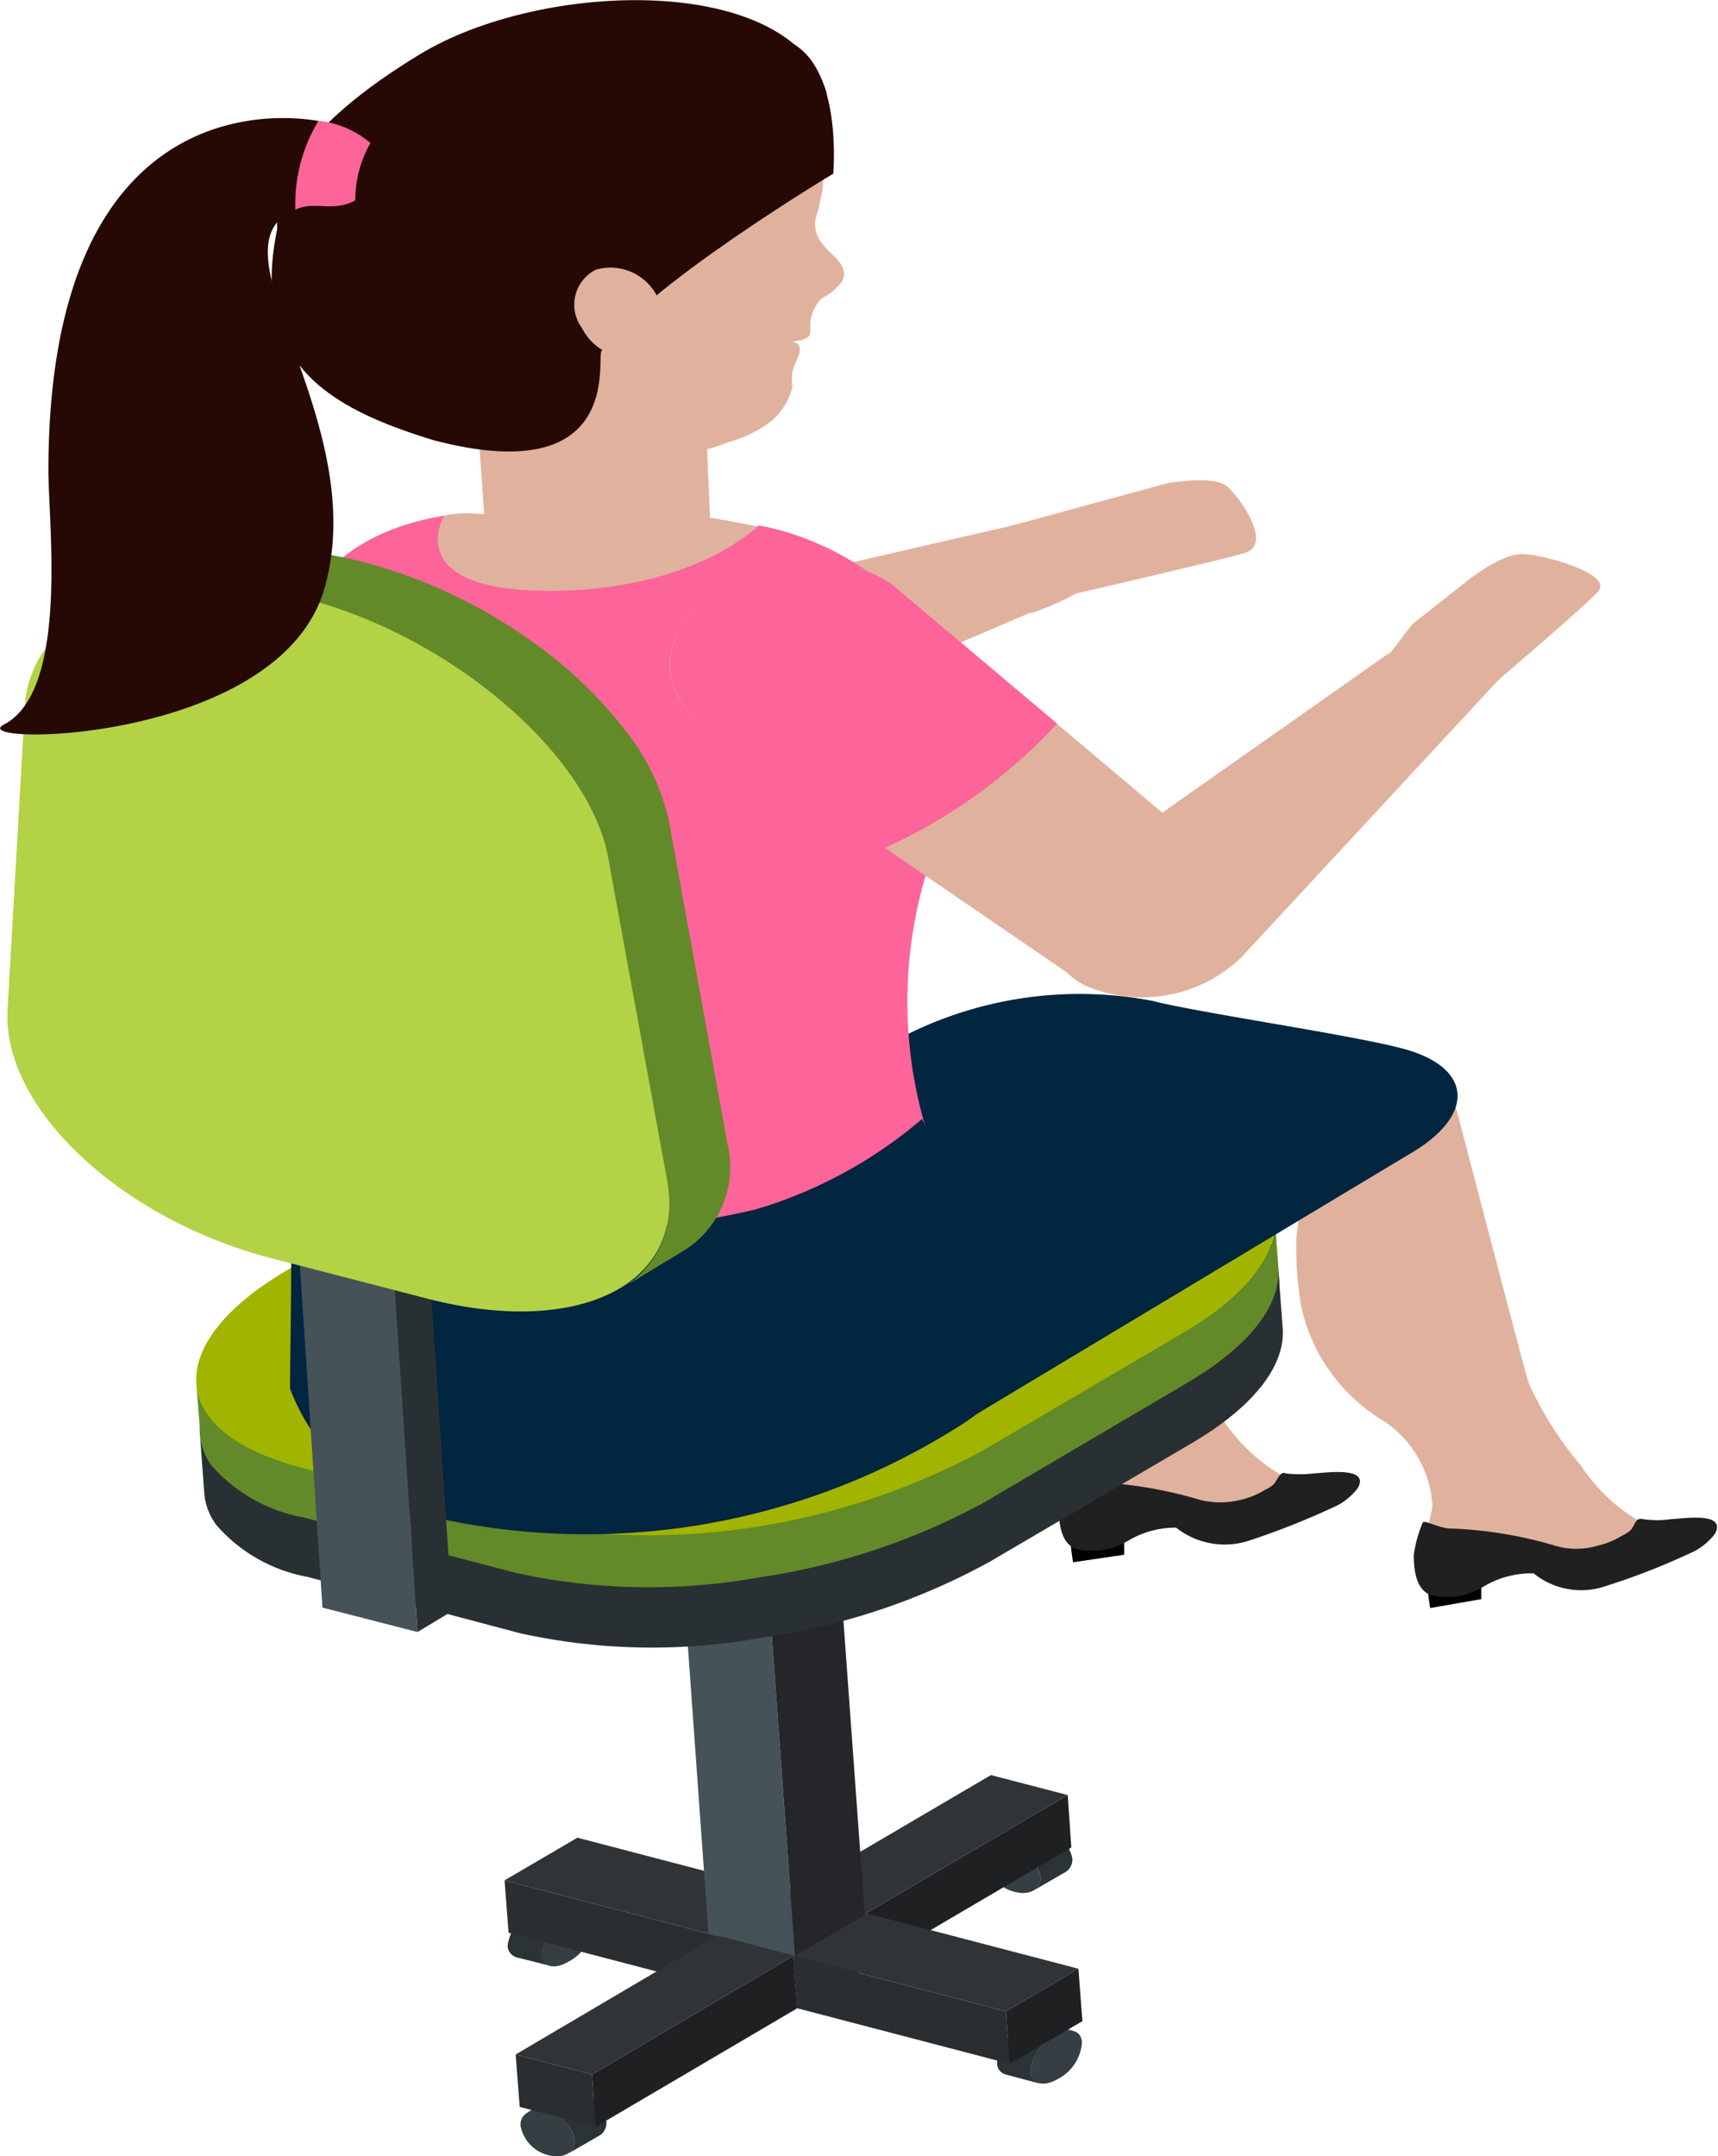 <svg xmlns="http://www.w3.org/2000/svg" xmlns:xlink="http://www.w3.org/1999/xlink" viewBox="0 0 38.68 48.54"><defs><style>.cls-1{fill:#2b3336;}.cls-2{fill:#e0b29d;}.cls-3{fill:#212020;}.cls-4{isolation:isolate;}.cls-5{clip-path:url(#clip-path);}.cls-6{clip-path:url(#clip-path-2);}.cls-7{fill:#353f43;}.cls-8{clip-path:url(#clip-path-3);}.cls-9{clip-path:url(#clip-path-4);}.cls-10{clip-path:url(#clip-path-5);}.cls-11{clip-path:url(#clip-path-6);}.cls-12{clip-path:url(#clip-path-7);}.cls-13{clip-path:url(#clip-path-8);}.cls-14{fill:#2b2e31;}.cls-15{fill:#1e2022;}.cls-16{fill:#303437;}.cls-17{fill:#455257;}.cls-18{fill:#242629;}.cls-19{fill:#224e5d;}.cls-20{fill:#638a28;}.cls-21{fill:#a1b400;}.cls-22{fill:#293033;}.cls-23{fill:#022540;}.cls-24{fill:#fc649a;}.cls-25{fill:#260905;}.cls-26{fill:#358683;}.cls-27{fill:#b3d246;}</style><clipPath id="clip-path"><path id="SVGID" class="cls-1" d="M23.42,45.52l.75.2a.61.61,0,0,0-.43.09L23,45.62A.57.57,0,0,1,23.42,45.52Z"/></clipPath><clipPath id="clip-path-2"><path id="SVGID-2" data-name="SVGID" class="cls-1" d="M23.4,46.9l-.75-.2a.26.26,0,0,1-.2-.25,1,1,0,0,1,.54-.83l.75.19a1.07,1.07,0,0,0-.54.84A.27.27,0,0,0,23.4,46.9Z"/></clipPath><clipPath id="clip-path-3"><path id="SVGID-3" data-name="SVGID" class="cls-1" d="M12.4,42.88l.75.19a.64.64,0,0,0-.43.1L12,43A.61.61,0,0,1,12.4,42.88Z"/></clipPath><clipPath id="clip-path-4"><path id="SVGID-4" data-name="SVGID" class="cls-1" d="M12.38,44.25l-.75-.19a.28.28,0,0,1-.2-.25A1.07,1.07,0,0,1,12,43l.75.2a1.1,1.1,0,0,0-.54.83A.27.27,0,0,0,12.38,44.25Z"/></clipPath><clipPath id="clip-path-5"><path id="SVGID-5" data-name="SVGID" class="cls-1" d="M12.58,47.14l-.71.42a.56.56,0,0,1,.43,0l.71-.42A.56.56,0,0,0,12.58,47.14Z"/></clipPath><clipPath id="clip-path-6"><path id="SVGID-6" data-name="SVGID" class="cls-1" d="M12.79,48.48l.71-.41a.33.33,0,0,0,.15-.31.86.86,0,0,0-.64-.65l-.71.42a.82.82,0,0,1,.64.65A.3.3,0,0,1,12.79,48.48Z"/></clipPath><clipPath id="clip-path-7"><path id="SVGID-7" data-name="SVGID" class="cls-1" d="M23.07,41.21l-.71.42a.56.56,0,0,1,.43,0l.7-.42A.58.58,0,0,0,23.07,41.21Z"/></clipPath><clipPath id="clip-path-8"><path id="SVGID-8" data-name="SVGID" class="cls-1" d="M23.28,42.55l.71-.41a.33.33,0,0,0,.15-.31.86.86,0,0,0-.65-.65l-.7.42a.86.86,0,0,1,.64.65A.3.3,0,0,1,23.28,42.55Z"/></clipPath></defs><title>Ativo 84</title><g id="Camada_2" data-name="Camada 2"><g id="Personagens"><path d="M24.09,34.08a5.11,5.11,0,0,0,.07,1.09L25.31,35c0-.44,0,.18,0-.81Z"/><path class="cls-2" d="M26.84,34.16l2.79-.42c-.18-.12-.52-.44-.63-.45A4,4,0,0,1,27.56,32a7.94,7.94,0,0,1-1.18-1.86c-.14-.41-1.16-4.39-1.82-6.89l-4.23.65.3.51c.15.26.42.45.52.74a5.37,5.37,0,0,1,0,1.66,7.93,7.93,0,0,0,.1,1.57A4,4,0,0,0,23.13,31a2.55,2.55,0,0,1,.84,1,2.4,2.4,0,0,1,.24.91c0,.11-.1.45-.12.61s.08.2.06.32c0,.28-.08.2.22.19s.41-.06.6-.08a2.8,2.8,0,0,1,.72.07,3.47,3.47,0,0,1,1.1.19S26.82,34.15,26.84,34.16Z"/><path class="cls-3" d="M26.48,34.39a1.76,1.76,0,0,0,1.65.29,17.41,17.41,0,0,0,2-.8,1.44,1.44,0,0,0,.44-.38c.28-.5-.74-.34-1-.33a2.64,2.64,0,0,1-.62,0,.09.09,0,0,0-.09,0c-.08.05-.12.18-.19.25a.76.76,0,0,1-.19.12,1.81,1.81,0,0,1-.53.22,1.89,1.89,0,0,1-.95,0,9.46,9.46,0,0,0-2.32-.39c-.27,0-.61-.2-.64-.13a2.88,2.88,0,0,0-.2.73c0,.38.07.79.39.9a1.55,1.55,0,0,0,1.16-.18A2.09,2.09,0,0,1,26.48,34.39Z"/><g class="cls-4"><path id="SVGID-9" data-name="SVGID" class="cls-1" d="M23.42,45.52l.75.2a.61.61,0,0,0-.43.09L23,45.62A.57.57,0,0,1,23.42,45.52Z"/><g class="cls-5"><g class="cls-4"><path class="cls-1" d="M23.74,45.81,23,45.62l.18-.08.75.19-.18.08Z"/><path class="cls-1" d="M23.92,45.73l-.75-.19a.48.48,0,0,1,.23,0l.76.2a.5.5,0,0,0-.24,0Z"/><path class="cls-1" d="M24.16,45.72l-.76-.2h0l.75.2Z"/></g></g><path id="SVGID-10" data-name="SVGID" class="cls-1" d="M23.4,46.9l-.75-.2a.26.26,0,0,1-.2-.25,1,1,0,0,1,.54-.83l.75.19a1.07,1.07,0,0,0-.54.84A.27.27,0,0,0,23.4,46.9Z"/><g class="cls-6"><g class="cls-4"><path class="cls-1" d="M23.4,46.9l-.75-.2a.26.26,0,0,1-.2-.25.79.79,0,0,1,.09-.34l.75.2a.72.72,0,0,0-.09.34.27.27,0,0,0,.2.25Z"/><path class="cls-1" d="M23.29,46.31l-.75-.2a1.06,1.06,0,0,1,.18-.27l.75.2a.8.8,0,0,0-.18.27Z"/><path class="cls-1" d="M23.47,46l-.75-.2a1.44,1.44,0,0,1,.27-.22l.75.19a1.18,1.18,0,0,0-.27.23Z"/></g></g><path class="cls-7" d="M23.74,45.81c.33-.18.6-.11.62.16a1,1,0,0,1-.54.83c-.32.19-.6.12-.62-.15A1.07,1.07,0,0,1,23.74,45.81Z"/></g><g class="cls-4"><path id="SVGID-11" data-name="SVGID" class="cls-1" d="M12.4,42.88l.75.19a.64.64,0,0,0-.43.1L12,43A.61.61,0,0,1,12.4,42.88Z"/><g class="cls-8"><g class="cls-4"><path class="cls-1" d="M12.72,43.17,12,43l.18-.08.76.2a1,1,0,0,0-.19.08Z"/><path class="cls-1" d="M12.91,43.09l-.76-.2a.5.5,0,0,1,.24,0l.75.19a.46.46,0,0,0-.23,0Z"/><path class="cls-1" d="M13.14,43.07l-.75-.19h0l.75.19Z"/></g></g><path id="SVGID-12" data-name="SVGID" class="cls-1" d="M12.38,44.25l-.75-.19a.28.28,0,0,1-.2-.25A1.07,1.07,0,0,1,12,43l.75.2a1.1,1.1,0,0,0-.54.83A.27.27,0,0,0,12.38,44.25Z"/><g class="cls-9"><g class="cls-4"><path class="cls-1" d="M12.38,44.25l-.75-.19a.28.28,0,0,1-.2-.25.79.79,0,0,1,.09-.35l.75.2a.79.79,0,0,0-.09.34.27.27,0,0,0,.2.25Z"/><path class="cls-1" d="M12.27,43.66l-.75-.2a.87.87,0,0,1,.18-.26l.75.2a1.1,1.1,0,0,0-.18.26Z"/><path class="cls-1" d="M12.45,43.4l-.75-.2A1.18,1.18,0,0,1,12,43l.75.2a1.18,1.18,0,0,0-.27.23Z"/></g></g><path class="cls-7" d="M12.72,43.17c.33-.19.6-.12.62.16a1,1,0,0,1-.54.83c-.32.19-.59.12-.62-.16A1.1,1.1,0,0,1,12.72,43.17Z"/></g><g class="cls-4"><path id="SVGID-13" data-name="SVGID" class="cls-1" d="M12.58,47.14l-.71.42a.56.56,0,0,1,.43,0l.71-.42A.56.56,0,0,0,12.58,47.14Z"/><g class="cls-10"><g class="cls-4"><path class="cls-1" d="M12.3,47.53l.71-.42-.19,0-.71.42.19,0Z"/><path class="cls-1" d="M12.11,47.5l.71-.42a.41.41,0,0,0-.23.06l-.71.42a.46.46,0,0,1,.23-.06Z"/><path class="cls-1" d="M11.88,47.56l.71-.42h0l-.71.42Z"/></g></g><path id="SVGID-14" data-name="SVGID" class="cls-1" d="M12.79,48.48l.71-.41a.33.33,0,0,0,.15-.31.86.86,0,0,0-.64-.65l-.71.42a.82.82,0,0,1,.64.65A.3.3,0,0,1,12.79,48.48Z"/><g class="cls-11"><g class="cls-4"><path class="cls-1" d="M12.79,48.48l.71-.41a.33.33,0,0,0,.15-.31.59.59,0,0,0-.13-.31l-.7.42a.57.57,0,0,1,.12.31.3.3,0,0,1-.15.3Z"/><path class="cls-1" d="M12.82,47.87l.7-.42a1,1,0,0,0-.21-.2l-.71.42a1.07,1.07,0,0,1,.22.2Z"/><path class="cls-1" d="M12.6,47.67l.71-.42a1.17,1.17,0,0,0-.3-.14l-.71.42a.83.83,0,0,1,.3.14Z"/></g></g><path class="cls-7" d="M12.3,47.53c-.34-.09-.6.06-.58.33a.84.84,0,0,0,.64.66c.34.08.6-.07.58-.34A.82.82,0,0,0,12.3,47.53Z"/></g><g class="cls-4"><path id="SVGID-15" data-name="SVGID" class="cls-1" d="M23.07,41.21l-.71.42a.56.56,0,0,1,.43,0l.7-.42A.58.58,0,0,0,23.07,41.21Z"/><g class="cls-12"><g class="cls-4"><path class="cls-1" d="M22.79,41.6l.7-.42a1.13,1.13,0,0,0-.18,0l-.71.42.19,0Z"/><path class="cls-1" d="M22.6,41.57l.71-.42a.41.41,0,0,0-.23.06l-.71.42a.44.44,0,0,1,.23-.06Z"/><path class="cls-1" d="M22.37,41.63l.71-.42h0l-.71.42Z"/></g></g><path id="SVGID-16" data-name="SVGID" class="cls-1" d="M23.28,42.55l.71-.41a.33.33,0,0,0,.15-.31.86.86,0,0,0-.65-.65l-.7.42a.86.86,0,0,1,.64.65A.3.3,0,0,1,23.28,42.55Z"/><g class="cls-13"><g class="cls-4"><path class="cls-1" d="M23.28,42.55l.71-.41a.33.33,0,0,0,.15-.31.59.59,0,0,0-.13-.31l-.7.42a.67.67,0,0,1,.12.31.3.3,0,0,1-.15.3Z"/><path class="cls-1" d="M23.31,41.94l.7-.42a1,1,0,0,0-.21-.2l-.71.42a.85.85,0,0,1,.22.2Z"/><path class="cls-1" d="M23.09,41.74l.71-.42a1.23,1.23,0,0,0-.31-.14l-.7.42a.83.83,0,0,1,.3.14Z"/></g></g><path class="cls-7" d="M22.79,41.6c-.34-.09-.6.06-.58.34a.85.85,0,0,0,.64.65c.34.09.6-.07.58-.34A.86.86,0,0,0,22.79,41.6Z"/></g><g class="cls-4"><polygon class="cls-14" points="11.36 42.33 11.45 43.51 16.23 44.76 16.14 43.58 11.36 42.33"/><polygon class="cls-15" points="16.14 43.58 16.23 44.76 17.86 43.8 17.78 42.62 16.14 43.58"/><polygon class="cls-16" points="13 41.37 11.36 42.33 16.14 43.58 17.78 42.62 13 41.37"/></g><g class="cls-4"><polygon class="cls-15" points="19.5 43.07 19.59 44.25 24.12 41.59 24.04 40.41 19.5 43.07"/><polygon class="cls-15" points="17.86 44.03 17.95 45.21 19.59 44.25 19.5 43.07 17.86 44.03"/><polygon class="cls-15" points="13.33 46.7 13.41 47.88 17.95 45.21 17.86 44.03 13.33 46.7"/><polygon class="cls-14" points="17.86 44.03 17.95 45.21 22.73 46.46 22.65 45.28 17.86 44.03"/><polygon class="cls-16" points="11.61 46.25 13.33 46.7 17.86 44.03 19.5 43.07 24.04 40.41 22.31 39.96 17.78 42.62 16.14 43.58 11.61 46.25"/><polygon class="cls-14" points="11.61 46.25 11.7 47.43 13.41 47.88 13.33 46.7 11.61 46.25"/><polygon class="cls-15" points="22.65 45.28 22.73 46.46 24.37 45.5 24.28 44.32 22.65 45.28"/><polygon class="cls-16" points="24.28 44.32 19.5 43.07 17.86 44.03 22.65 45.28 24.28 44.32"/></g><g class="cls-4"><polygon class="cls-17" points="16.91 30.39 17.9 44.03 15.95 43.52 15.03 30.68 16.91 30.39"/><polygon class="cls-18" points="18.53 30.15 19.47 43.11 17.9 44.03 16.91 30.39 18.53 30.15"/></g><g class="cls-4"><path class="cls-19" d="M6.55,29.7c-2.84,1.67-2.72,3.66.28,4.44l4.79,1.25a16.07,16.07,0,0,0,10.56-1.6l4.55-2.68c2.84-1.67,2.71-3.65-.28-4.43l-4.79-1.26A16,16,0,0,0,11.1,27Z"/></g><g class="cls-4"><path class="cls-20" d="M4.69,31.86A3.57,3.57,0,0,0,6.75,33l4.79,1.25a14,14,0,0,0,5.47.09,15.12,15.12,0,0,0,5.09-1.7L26.65,30c1.43-.84,2.11-1.76,2.05-2.57l.1,1.35c.06.81-.62,1.73-2.05,2.57L22.2,34a14.91,14.91,0,0,1-5.09,1.71,14,14,0,0,1-5.47-.1L6.85,34.38a3.57,3.57,0,0,1-2.06-1.16,1.29,1.29,0,0,1-.26-.71l-.11-1.35A1.39,1.39,0,0,0,4.69,31.86Z"/><path class="cls-21" d="M6.47,28.59c-2.84,1.67-2.72,3.65.28,4.44l4.79,1.25A16,16,0,0,0,22.1,32.67L26.65,30c2.84-1.67,2.72-3.66-.28-4.44l-4.79-1.25A16,16,0,0,0,11,25.92Z"/></g><path class="cls-22" d="M4.77,33a3.62,3.62,0,0,0,2.06,1.16l4.79,1.25a14,14,0,0,0,5.47.1,15.19,15.19,0,0,0,5.09-1.7l4.55-2.68c1.43-.84,2.1-1.76,2.05-2.57l.1,1.36c.05.81-.62,1.73-2.05,2.57l-4.55,2.67a15,15,0,0,1-5.09,1.7,13.82,13.82,0,0,1-5.47-.09L6.93,35.5a3.57,3.57,0,0,1-2.06-1.17,1.39,1.39,0,0,1-.27-.7l-.1-1.36A1.38,1.38,0,0,0,4.77,33Z"/><path d="M32.13,35.11a5.11,5.11,0,0,0,.07,1.09L33.35,36c0-.44,0,.18,0-.81Z"/><path class="cls-2" d="M34.88,35.19l2.79-.42c-.18-.12-.52-.45-.63-.45A4,4,0,0,1,35.6,33a7.94,7.94,0,0,1-1.18-1.86c-.13-.41-1.16-4.39-1.82-6.89l-4.23.65.3.51c.15.26.42.45.52.74a5.37,5.37,0,0,1,0,1.66,7.93,7.93,0,0,0,.1,1.57A4,4,0,0,0,31.17,32a2.46,2.46,0,0,1,1.08,1.88c0,.11-.1.45-.11.6s.07.21,0,.33c0,.28-.08.2.22.19s.41-.06.6-.08a2.75,2.75,0,0,1,.72.07,3.78,3.78,0,0,1,1.1.18Z"/><path class="cls-3" d="M34.53,35.42a1.7,1.7,0,0,0,1.64.28,15.46,15.46,0,0,0,2-.79,1.44,1.44,0,0,0,.44-.38c.28-.51-.74-.34-1-.33a2.14,2.14,0,0,1-.61,0,.18.18,0,0,0-.1,0c-.07,0-.12.18-.19.25a.76.76,0,0,1-.19.12,1.71,1.71,0,0,1-.53.22,1.68,1.68,0,0,1-1,0,9.38,9.38,0,0,0-2.32-.38c-.27,0-.61-.21-.64-.13a2.88,2.88,0,0,0-.2.73c0,.38.07.79.39.9a1.55,1.55,0,0,0,1.16-.18A2.09,2.09,0,0,1,34.53,35.42Z"/><path class="cls-23" d="M31.52,23.59c-1.2-.31-4.58-.8-5.58-1.06a8.73,8.73,0,0,0-5.81.91L8,29.56a48.62,48.62,0,0,1,7.1,2l.74-.44c1.7.45,3.53,1.06,4.84,1.5L31.7,26C33.26,25.11,33.17,24,31.52,23.59Z"/><path class="cls-2" d="M22.68,11.86l3.67-1c.17,0,1-.16,1.29.1s1,1.27.41,1.48c-.39.13-3.82.92-3.82.92a6.71,6.71,0,0,1-1,.44l-1.17-.06Z"/><path class="cls-2" d="M23.27,11.72c1-.28,2.35,1.14,1.48,1.41L16.62,16.6a2.42,2.42,0,0,1-3-.64h0c-.44-.82.16-1.86,1.35-2.33Z"/><path class="cls-2" d="M15.42,12.33h0a3.86,3.86,0,0,0,.57-.6l-.09-2.08L10.72,9l.18,2.57C10.94,12.08,13.51,12.47,15.42,12.33Z"/><path class="cls-2" d="M17.09,11.86c-1.77-.36-2.18-.36-2.42-.17-.93.71-3.45-.38-4.68-.08S9,14.06,12.59,14a7.38,7.38,0,0,0,3.25-.75C16.66,12.86,17.91,12.31,17.09,11.86Z"/><path class="cls-24" d="M22.35,28.44A10,10,0,0,1,21.08,19c1.84-5.18-2.49-6.93-4-7.17,0,0-1.46,1.49-4.77,1.47S10,11.61,10,11.61c-4.34.7-3.94,4.86-4,6.35,0,1.92.33,5.65.51,9.07C6.61,28.45,22.35,28.44,22.35,28.44Z"/><path class="cls-23" d="M6.53,27c.06.86,0,3.46,0,4.26A4.73,4.73,0,0,0,9.6,34.12,15.69,15.69,0,0,0,21.76,32a9.5,9.5,0,0,0,2-1.89,29.88,29.88,0,0,1-3-4.92A10.22,10.22,0,0,1,17,27.23,21.23,21.23,0,0,1,6.53,27Z"/><path class="cls-2" d="M30.6,15.61l1.2-1.56L33.13,13c.14-.09.78-.59,1.24-.52.3,0,2,.43,1.6.85s-2.45,2.16-2.45,2.16a4,4,0,0,0-1.47.8l-.36.71Z"/><path class="cls-2" d="M27.62,19.52c.78.62.63,1.67-.32,2.36h0a2.81,2.81,0,0,1-3.15.1l-8.43-5.77c-1-.77-.8-2.09.4-2.94h0a3.49,3.49,0,0,1,3.93-.14Z"/><path class="cls-24" d="M16.12,13.27a3.49,3.49,0,0,1,3.93-.14l3.75,3.16a12,12,0,0,1-3.88,2.8l-4.2-2.88C14.74,15.44,14.92,14.12,16.12,13.27Z"/><path class="cls-2" d="M31.15,14.79c.84-.66,3.18,0,2.51.6l-5.72,6.17a3.22,3.22,0,0,1-3.45.65h0a1.47,1.47,0,0,1-.32-2.51Z"/><path class="cls-25" d="M9.47,8.58C12,10,12.94,9.86,15.25,8.28c1.5-1-.23-2.76.27-4.22.27-.78,3.34-1.17,3.08-2C17.79-.6,12.21-.46,9.44,1.23,4.14,4.46,6.33,6.79,9.47,8.58Z"/><path class="cls-2" d="M17.83,7.7c.18,0,.2.14.16.27s-.12.27-.15.4a1.36,1.36,0,0,0,0,.35,1.45,1.45,0,0,1-.57.83,2.77,2.77,0,0,1-.86.4,3.65,3.65,0,0,1-2.8,0,2.89,2.89,0,0,1-1-2,3.83,3.83,0,0,1-.09-1.6,4.21,4.21,0,0,1,.16-.55A5.71,5.71,0,0,1,16.4,2.65a1.53,1.53,0,0,1,2.06,1.87c0,.16-.1.34-.11.5,0,.34.19.51.36.68s.46.42.17.73-.34.19-.48.41a.91.91,0,0,0-.16.54.49.49,0,0,1,0,.12C18.21,7.68,17.9,7.66,17.83,7.7Z"/><path class="cls-25" d="M6.33,4.78C6.62,3.68,10,3,10,3c.25-.18,1.53-4.53,7.7-2.09,1.29.51,1.06,3,1.06,3s-4.34,2.6-5.22,4c-.11.19.5,3.12-3.78,2C7.42,9.19,5.45,8.15,6.33,4.78Z"/><path class="cls-2" d="M13.1,7.38A1.19,1.19,0,0,0,14.49,8a.86.86,0,0,0,.32-1.3,1.18,1.18,0,0,0-1.39-.63A.88.88,0,0,0,13.1,7.38Z"/><g class="cls-4"><polygon class="cls-22" points="9.4 36.74 10.18 36.27 9.26 22.35 8.48 22.82 9.4 36.74"/><polygon class="cls-16" points="8.48 22.82 9.26 22.35 7.12 21.8 6.34 22.27 8.48 22.82"/><polygon class="cls-17" points="6.34 22.27 7.26 36.19 9.4 36.74 8.48 22.82 6.34 22.27"/></g><g class="cls-4"><path class="cls-26" d="M2,13.76,3.38,13,3.27,13l-1.36.8.1-.06Z"/><path class="cls-20" d="M3.38,13A5.53,5.53,0,0,1,6,12.37a8.84,8.84,0,0,1,2.21.29,11.67,11.67,0,0,1,3.61,1.67,9.82,9.82,0,0,1,2.24,2.09,5,5,0,0,1,1,2.06l1.32,7.28a2.21,2.21,0,0,1-1.06,2.44L14,29A2.18,2.18,0,0,0,15,26.57l-1.33-7.28a5,5,0,0,0-1-2.06,9.87,9.87,0,0,0-2.25-2.09,11.44,11.44,0,0,0-3.61-1.67,8.84,8.84,0,0,0-2.21-.29A5.44,5.44,0,0,0,2,13.76Z"/><path class="cls-27" d="M6.85,13.47C3.52,12.61.69,13.7.56,15.9L.17,22.73c-.13,2.2,2.54,4.71,5.92,5.59l3.55.92c3.39.87,5.8-.33,5.38-2.67l-1.33-7.28C13.26,17,10.19,14.33,6.85,13.47Z"/></g><path class="cls-25" d="M8.34,3.22A2.57,2.57,0,0,0,8,4.51c-.5.28-.92,0-1.35.21a.9.9,0,0,0-.34.21c-1.22,1.14,2,4.76,1,8.3S-.86,16.8.09,16.31c1.46-.76,1-4.51,1-5.71,0-8,4.58-8.15,6.12-7.87A2.13,2.13,0,0,1,8.34,3.22Z"/><path class="cls-24" d="M8.34,3.22A2.57,2.57,0,0,0,8,4.51c-.5.28-.92,0-1.35.21a3.62,3.62,0,0,1,.52-2A2.13,2.13,0,0,1,8.34,3.22Z"/></g></g></svg>